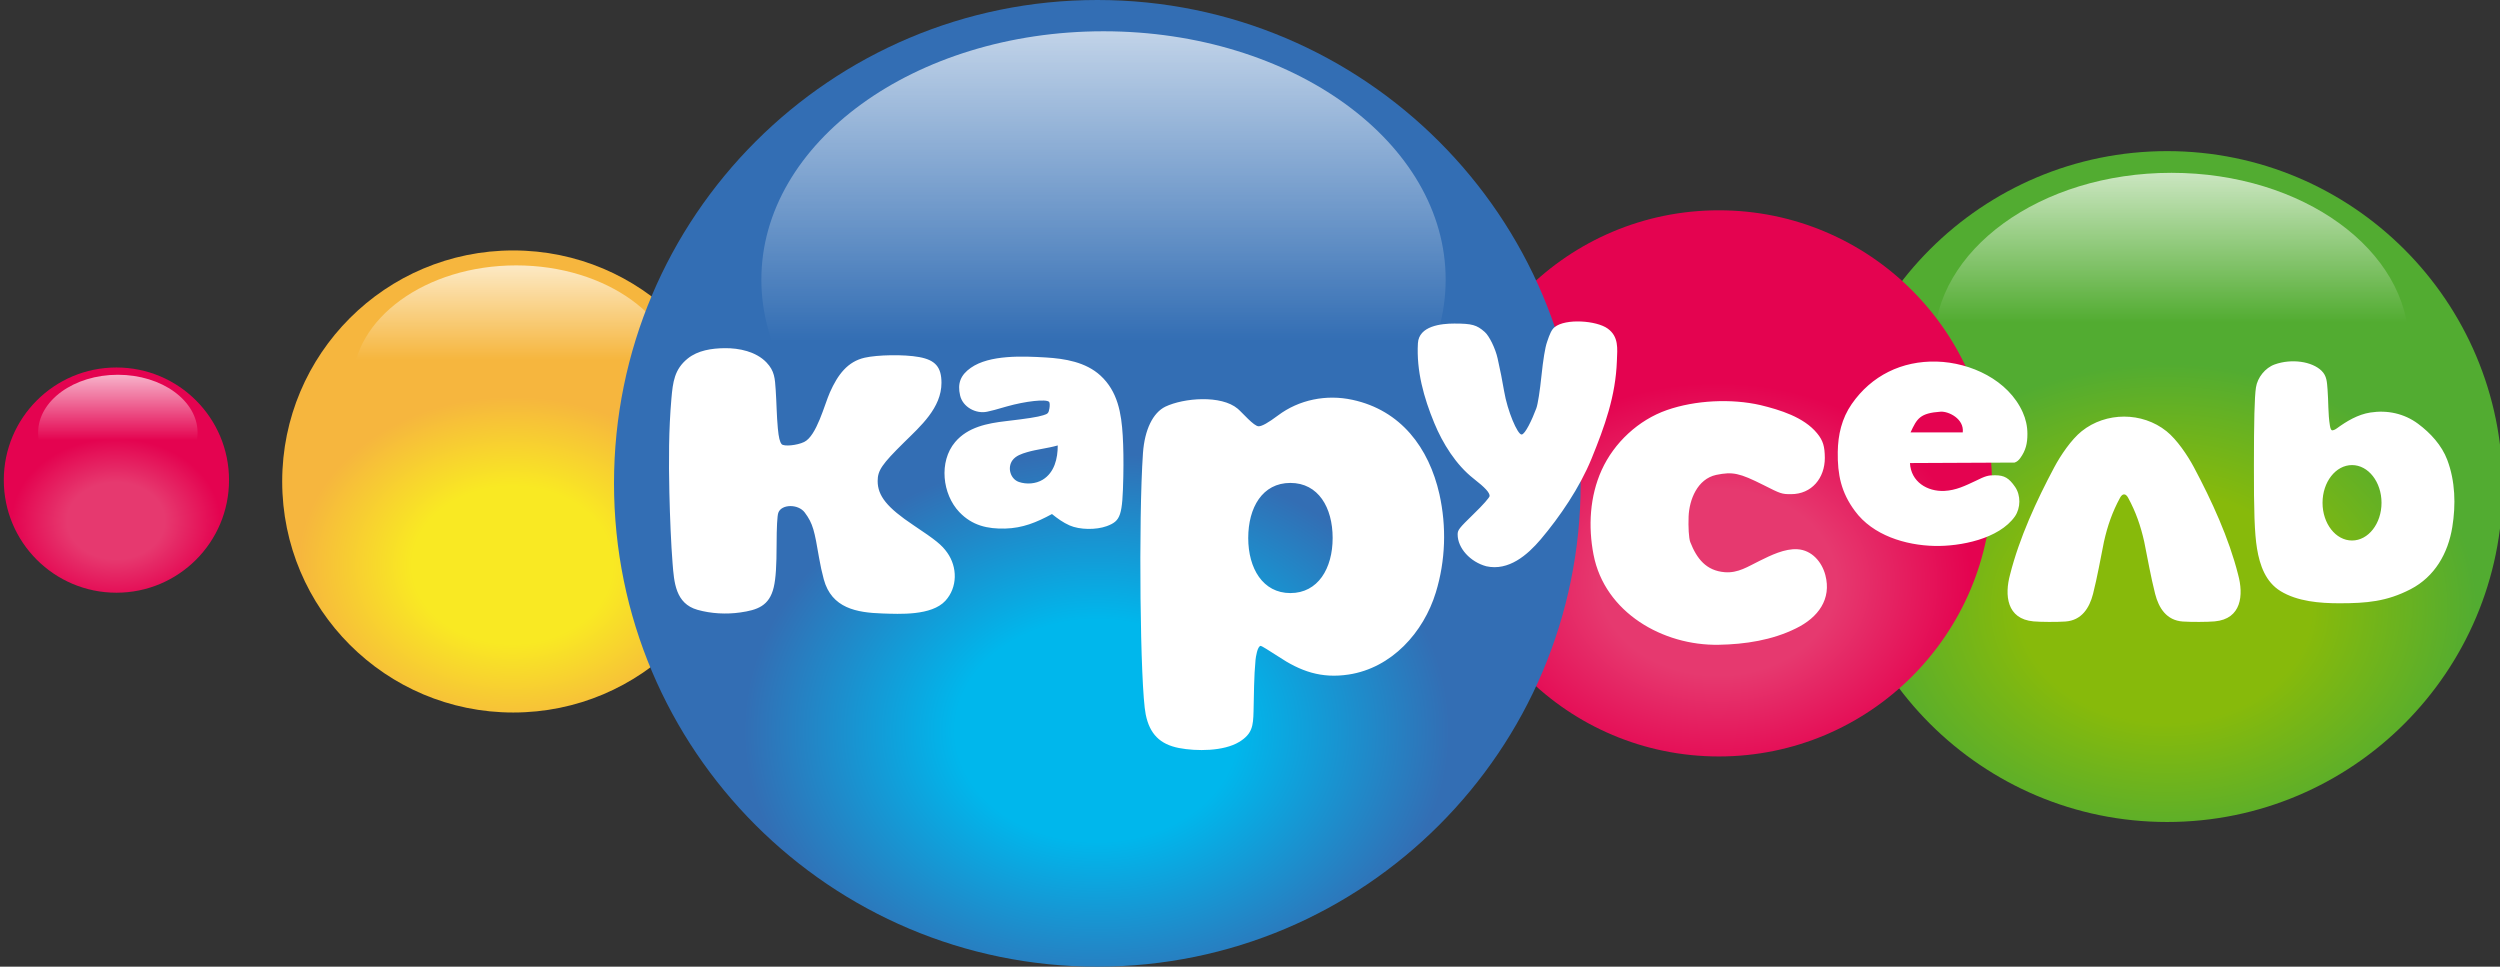<?xml version="1.0" encoding="UTF-8"?>
<!-- Created with Inkscape (http://www.inkscape.org/) -->
<svg id="svg2" width="300" height="116" version="1.1" xmlns="http://www.w3.org/2000/svg" xmlns:cc="http://creativecommons.org/ns#" xmlns:dc="http://purl.org/dc/elements/1.1/" xmlns:rdf="http://www.w3.org/1999/02/22-rdf-syntax-ns#" xmlns:xlink="http://www.w3.org/1999/xlink">
 <rect width="100%" height="100%" fill="#333333" stroke="none"/>
 <defs id="defs4">
  <linearGradient id="linearGradient4510">
   <stop id="stop4512" stop-color="#fff" offset="0"/>
   <stop id="stop4514" stop-color="#fff" stop-opacity="0" offset="1"/>
  </linearGradient>
  <style id="style3811" type="text/css"/>
  <style id="style6" type="text/css"/>
  <style id="style9725" type="text/css"/>
  <style id="style9782" type="text/css"/>
  <style id="style4397" type="text/css"/>
  <radialGradient id="radialGradient4542" cx="394.72" cy="611.42" r="58" gradientTransform="matrix(0 .574 -.73 0 837.03 275.05)" gradientUnits="userSpaceOnUse">
   <stop id="stop4520" stop-color="#00b7ec" offset="0"/>
   <stop id="stop4526" stop-color="#00b7ec" offset=".4"/>
   <stop id="stop4522" stop-color="#336eb4" offset="1"/>
  </radialGradient>
  <linearGradient id="linearGradient4544" x1="126.11" x2="126.11" y1="-89.109" y2="-66.904" gradientUnits="userSpaceOnUse" xlink:href="#linearGradient4510"/>
  <radialGradient id="radialGradient4552" cx="379.41" cy="611.42" r="58" gradientTransform="matrix(0 .729 -.927 0 957.35 216.34)" gradientUnits="userSpaceOnUse">
   <stop id="stop4612" stop-color="#f9e923" offset="0"/>
   <stop id="stop4614" stop-color="#f9e923" offset=".468"/>
   <stop id="stop4616" stop-color="#f6b63e" offset="1"/>
  </radialGradient>
  <linearGradient id="linearGradient4554" x1="126.11" x2="126.11" y1="-89.109" y2="-74.889" gradientUnits="userSpaceOnUse" xlink:href="#linearGradient4510"/>
  <radialGradient id="radialGradient4624" cx="379.41" cy="611.42" r="58" gradientTransform="matrix(0 .729 -.927 0 957.35 216.34)" gradientUnits="userSpaceOnUse">
   <stop id="stop4630" stop-color="#e6396f" offset="0"/>
   <stop id="stop4632" stop-color="#e6396f" offset=".468"/>
   <stop id="stop4634" stop-color="#e40350" offset="1"/>
  </radialGradient>
  <radialGradient id="radialGradient4642" cx="379.41" cy="611.42" r="58" gradientTransform="matrix(0 .729 -.927 0 1043.8 216.34)" gradientUnits="userSpaceOnUse">
   <stop id="stop4648" stop-color="#87ba0b" offset="0"/>
   <stop id="stop4650" stop-color="#87ba0b" offset=".468"/>
   <stop id="stop4652" stop-color="#52ac31" offset="1"/>
  </radialGradient>
  <linearGradient id="linearGradient4644" x1="126.11" x2="126.11" y1="-89.109" y2="-73.616" gradientUnits="userSpaceOnUse" xlink:href="#linearGradient4510"/>
  <linearGradient id="linearGradient4662" x1="126.11" x2="126.11" y1="-89.109" y2="-68.877" gradientUnits="userSpaceOnUse" xlink:href="#linearGradient4510"/>
 </defs>
 <g id="layer1" transform="translate(-259.09 -413.94)">
  <g id="g4654" transform="matrix(.233 0 0 .233 182.01 361.59)">
   <path id="path4656" d="m448.77 471.94c0 32.033-25.967 58-58 58s-58-25.967-58-58 25.967-58 58-58 58 25.967 58 58z" fill="url(#radialGradient4624)"/>
   <path id="path4658" transform="matrix(1.271 0 0 1.675 231.23 566.85)" d="m158.41-71.256c0 9.827-14.463 17.793-32.303 17.793-17.841 0-32.303-7.966-32.303-17.793 0-9.827 14.463-17.793 32.303-17.793 17.841 0 32.303 7.966 32.303 17.793z" fill="url(#linearGradient4662)" opacity=".7"/>
  </g>
  <g id="g4636" transform="matrix(.694 0 0 .694 187.95 144.8)">
   <path id="path4638" d="m535.23 471.94c0 32.033-25.967 58-58 58s-58-25.967-58-58 25.967-58 58-58 58 25.967 58 58z" fill="url(#radialGradient4642)"/>
   <path id="path4640" transform="matrix(1.271 0 0 1.675 317.69 566.85)" d="m158.41-71.256c0 9.827-14.463 17.793-32.303 17.793-17.841 0-32.303-7.966-32.303-17.793 0-9.827 14.463-17.793 32.303-17.793 17.841 0 32.303 7.966 32.303 17.793z" fill="url(#linearGradient4644)" opacity=".7"/>
  </g>
  <g id="g4546" transform="matrix(.478 0 0 .478 133.89 246.13)">
   <path id="path4548" d="m448.77 471.94c0 32.033-25.967 58-58 58s-58-25.967-58-58 25.967-58 58-58 58 25.967 58 58z" fill="url(#radialGradient4552)"/>
   <path id="path4550" transform="matrix(1.271 0 0 1.675 231.23 566.85)" d="m158.41-71.256c0 9.827-14.463 17.793-32.303 17.793-17.841 0-32.303-7.966-32.303-17.793 0-9.827 14.463-17.793 32.303-17.793 17.841 0 32.303 7.966 32.303 17.793z" fill="url(#linearGradient4554)" opacity=".7"/>
  </g>
  <g id="g4618" transform="matrix(.565 0 0 .565 244.57 205.3)">
   <path id="path4620" d="m448.77 471.94c0 32.033-25.967 58-58 58s-58-25.967-58-58 25.967-58 58-58 58 25.967 58 58z" fill="url(#radialGradient4624)"/>
   <path id="path4622" transform="matrix(1.271 0 0 1.675 231.23 566.85)" d="m158.41-71.256c0 9.827-14.463 17.793-32.303 17.793-17.841 0-32.303-7.966-32.303-17.793 0-9.827 14.463-17.793 32.303-17.793 17.841 0 32.303 7.966 32.303 17.793z" fill="url(#linearGradient4554)" opacity=".7"/>
  </g>
  <g id="g4528">
   <path id="path4473" d="m448.77 471.94c0 32.033-25.967 58-58 58s-58-25.967-58-58 25.967-58 58-58 58 25.967 58 58z" fill="url(#radialGradient4542)"/>
   <path id="path4504" transform="matrix(1.271 0 0 1.675 231.23 566.85)" d="m158.41-71.256c0 9.827-14.463 17.793-32.303 17.793-17.841 0-32.303-7.966-32.303-17.793 0-9.827 14.463-17.793 32.303-17.793 17.841 0 32.303 7.966 32.303 17.793z" fill="url(#linearGradient4544)" opacity=".7"/>
  </g>
  <path id="path4415" d="m513.98 473.27c0.147-0.029 0.353 0.144 0.486 0.402 0.931 1.716 1.502 3.366 1.93 5.273 0.423 2.092 0.787 4.193 1.311 6.264 0.434 1.695 1.369 3.182 3.324 3.314 1.032 0.07 2.934 0.062 3.819-0.017 3.236-0.29 3.482-3.172 2.815-5.611-1.108-4.394-3.179-8.895-5.311-12.894-0.763-1.431-2.041-3.318-3.28-4.312-2.918-2.342-7.269-2.342-10.187 0-1.238 0.994-2.517 2.881-3.28 4.312-2.133 3.998-4.204 8.499-5.311 12.894-0.667 2.438-0.421 5.321 2.815 5.611 0.885 0.079 2.787 0.087 3.819 0.017 1.954-0.132 2.889-1.619 3.324-3.314 0.524-2.071 0.888-4.173 1.311-6.264 0.428-1.907 0.999-3.557 1.93-5.273 0.133-0.259 0.339-0.431 0.486-0.402zm-106.2 29.71c1.594-0.967 1.688-1.946 1.734-3.631 0.056-2.072 0.043-4.171 0.24-6.233 0.023-0.241 0.216-1.671 0.631-1.671 0.086 0 1.006 0.56 2.04 1.236 2.74 1.836 5.228 2.702 8.509 2.202 5.155-0.785 8.987-5.047 10.457-9.856 1.167-3.817 1.295-7.883 0.43-11.786-1.265-5.579-4.62-10.065-10.431-11.322-3.132-0.681-6.418-0.025-8.951 1.882-1.149 0.862-1.911 1.293-2.313 1.293-0.573 0-1.945-1.631-2.507-2.105-1.985-1.677-6.477-1.302-8.686-0.251-1.494 0.733-2.486 2.759-2.687 5.56-0.546 7.859-0.345 28.118 0.33 31.379 0.474 2.342 1.71 3.578 3.98 4.023 2.114 0.409 5.373 0.4 7.222-0.721zm6.155-31.089c-3.362 0-5.058 2.96-5.058 6.609s1.753 6.609 5.058 6.609c3.319 0 5.072-2.96 5.072-6.609s-1.71-6.609-5.072-6.609zm31.717-18.7c-0.378 0.306-0.595 0.823-0.912 1.774-0.244 0.69-0.474 2.155-0.675 4.066-0.187 1.81-0.431 3.405-0.618 3.908-0.503 1.351-1.35 3.143-1.767 3.143-0.489 0-1.696-2.813-2.098-5.212-0.172-1.063-0.503-2.701-0.776-3.908-0.259-1.192-1.006-2.716-1.552-3.19-0.963-0.848-1.523-1.006-3.649-1.006-1.56 0-4.248 0.28-4.366 2.362-0.189 3.322 0.707 6.533 1.964 9.576 1.012 2.449 2.603 5.008 4.701 6.654 1.437 1.121 1.94 1.695 1.94 2.098 0 0.172-0.805 1.092-1.925 2.17-1.767 1.724-1.911 1.911-1.911 2.457 0 1.624 1.509 3.29 3.434 3.808 2.682 0.596 4.93-1.341 6.537-3.233 2.284-2.701 4.67-6.192 6.092-9.669 1.596-3.924 2.894-7.503 3.046-11.753 0.06-1.499 0.235-2.891-1.1-3.865-1.332-0.971-5.06-1.237-6.364-0.179zm-106.24 19.775c0.071 3.142 0.21 6.337 0.385 8.546 0.182 2.288 0.338 4.858 2.994 5.607 1.627 0.459 3.454 0.555 5.121 0.317 2.051-0.293 3.497-0.771 4.027-3.029 0.25-1.065 0.339-2.613 0.343-5.102 4e-3 -2.098 0.077-3.461 0.201-3.822 0.365-1.061 2.388-1.094 3.175-0.043 1.009 1.348 1.168 2.226 1.724 5.46 0.148 0.861 0.339 1.74 0.56 2.558 0.943 3.481 3.957 3.997 7.041 4.099 2.028 0.067 5.892 0.288 7.552-1.523 1.477-1.612 1.454-4.051 0.221-5.78-0.664-0.931-1.337-1.478-4.052-3.29-3.162-2.111-4.296-3.52-4.296-5.302 0-1.264 0.505-2.009 3.175-4.641 1.962-1.934 4.483-4.133 4.483-7.141 0-1.882-0.732-2.732-2.658-3.089-1.867-0.347-5.056-0.267-6.552 0.072-2.053 0.465-3.231 2.03-4.181 4.167-0.648 1.457-1.588 5.223-3.089 5.948-0.862 0.416-2.447 0.564-2.701 0.259-0.22-0.265-0.352-0.791-0.456-1.903-0.143-1.529-0.151-3.067-0.256-4.598-0.094-1.37-0.123-2.278-1.112-3.308-1.248-1.3-3.267-1.728-5.013-1.708-1.543 0.018-3.209 0.256-4.437 1.247-1.597 1.29-1.781 2.824-1.954 4.823-0.323 3.724-0.328 7.442-0.244 11.176zm110.9 7.533c-0.651-3.376-0.451-7.007 0.978-10.154 1.491-3.284 4.408-6.003 7.827-7.197 3.421-1.194 7.742-1.393 11.222-0.597 2.356 0.575 5.201 1.437 6.796 3.376 0.733 0.891 0.92 1.581 0.934 2.96 0 2.416-1.564 4.353-4.052 4.353-1.121 0-1.236-0.043-3.305-1.092-2.888-1.451-3.692-1.624-5.675-1.221-2.272 0.494-3.236 2.983-3.316 5.002-0.048 1.209 0.019 2.591 0.199 3.058 0.782 2.003 1.921 3.445 4.146 3.618 1.609 0.125 2.774-0.681 4.173-1.362 1.345-0.664 3.014-1.491 4.551-1.393 1.719 0.108 2.924 1.514 3.341 3.097 0.757 2.867-0.831 5.088-3.525 6.4-2.863 1.419-6.104 1.91-9.272 1.968-6.689 0.123-13.682-3.87-15.021-10.816zm44.308-14.672c0.187-1.638-1.71-2.543-2.644-2.486-2.5 0.172-2.845 0.819-3.621 2.486h6.264zm-12.945 9.425c-1.64-2.207-2.095-4.343-2.055-7.087 0.03-2.059 0.48-4.016 1.674-5.74 2.362-3.41 6.02-5.21 10.199-5.096 4.077 0.111 8.593 2.207 10.328 6.09 0.358 0.801 0.558 1.66 0.558 2.594 0 1.14-0.198 1.99-0.867 2.908-0.174 0.239-0.383 0.433-0.67 0.526l-12.557 0.058c0.112 2.253 2.082 3.44 4.124 3.343 1.406-0.067 2.526-0.628 3.75-1.202 1.178-0.589 1.537-0.69 2.342-0.675 1.106 0 1.667 0.33 2.399 1.394 0.697 1.01 0.673 2.527-0.014 3.534-1.915 2.731-6.595 3.62-9.649 3.552-3.478-0.077-7.413-1.266-9.561-4.199zm-95.657-7.859c-1.297 0.362-2.479 0.456-3.688 0.811-0.63 0.185-1.342 0.419-1.746 0.972-0.635 0.868-0.261 2.248 0.784 2.602 0.911 0.308 2.016 0.229 2.841-0.271 1.42-0.861 1.812-2.564 1.809-4.113zm-11.806 8.002c-2.048-2.15-2.483-6.06-0.512-8.402 1.523-1.808 3.872-2.261 6.106-2.518 2.572-0.302 3.793-0.489 4.468-0.704 0.575-0.172 0.647-0.259 0.747-0.833 0.058-0.345 0.043-0.704-0.043-0.776-0.345-0.359-2.816-0.086-5.058 0.546-1.422 0.417-1.767 0.503-2.356 0.632-1.356 0.298-2.935-0.546-3.261-1.933-0.348-1.477 0.067-2.475 1.282-3.329 2.255-1.586 6.276-1.403 8.983-1.244 2.308 0.136 4.808 0.552 6.574 2.171 2.08 1.907 2.516 4.538 2.674 7.208 0.083 1.391 0.108 3.042 0.071 4.871-0.101 4.756-0.302 5.359-1.983 5.991-1.293 0.474-3.261 0.445-4.468-0.086-0.789-0.351-1.447-0.83-2.112-1.365-1.848 1.001-3.515 1.691-5.617 1.744-2.119 0.053-3.96-0.362-5.495-1.974zm167.12-5.646c1.954 0 3.539 2.027 3.539 4.526s-1.585 4.526-3.539 4.526-3.539-2.027-3.539-4.526 1.585-4.526 3.539-4.526zm-8.591 15.115c-1.768-1.085-2.479-3.075-2.81-5.094-0.303-1.843-0.382-4.582-0.372-9.963 0-5.264 0.07-8.24 0.245-9.379 0.18-1.178 1.106-2.349 2.248-2.756 2.039-0.726 4.473-0.358 5.619 0.754 0.644 0.624 0.652 1.367 0.722 2.223 0.118 1.445 0.051 2.932 0.284 4.361 0.072 0.441 0.166 0.574 0.307 0.574 0.065 0 0.271-0.056 0.501-0.224 1.206-0.881 2.546-1.684 4.044-1.918 2.037-0.318 4.063 0.116 5.726 1.35 1.492 1.107 2.845 2.58 3.508 4.337 0.963 2.556 1.036 5.38 0.6 8.071-0.509 3.143-2.107 5.945-5.003 7.445-2.861 1.481-5.28 1.687-8.533 1.688-2.352 3.2e-4 -5.041-0.212-7.087-1.467z" fill="#fff" fill-rule="evenodd"/>
 </g>
</svg>

